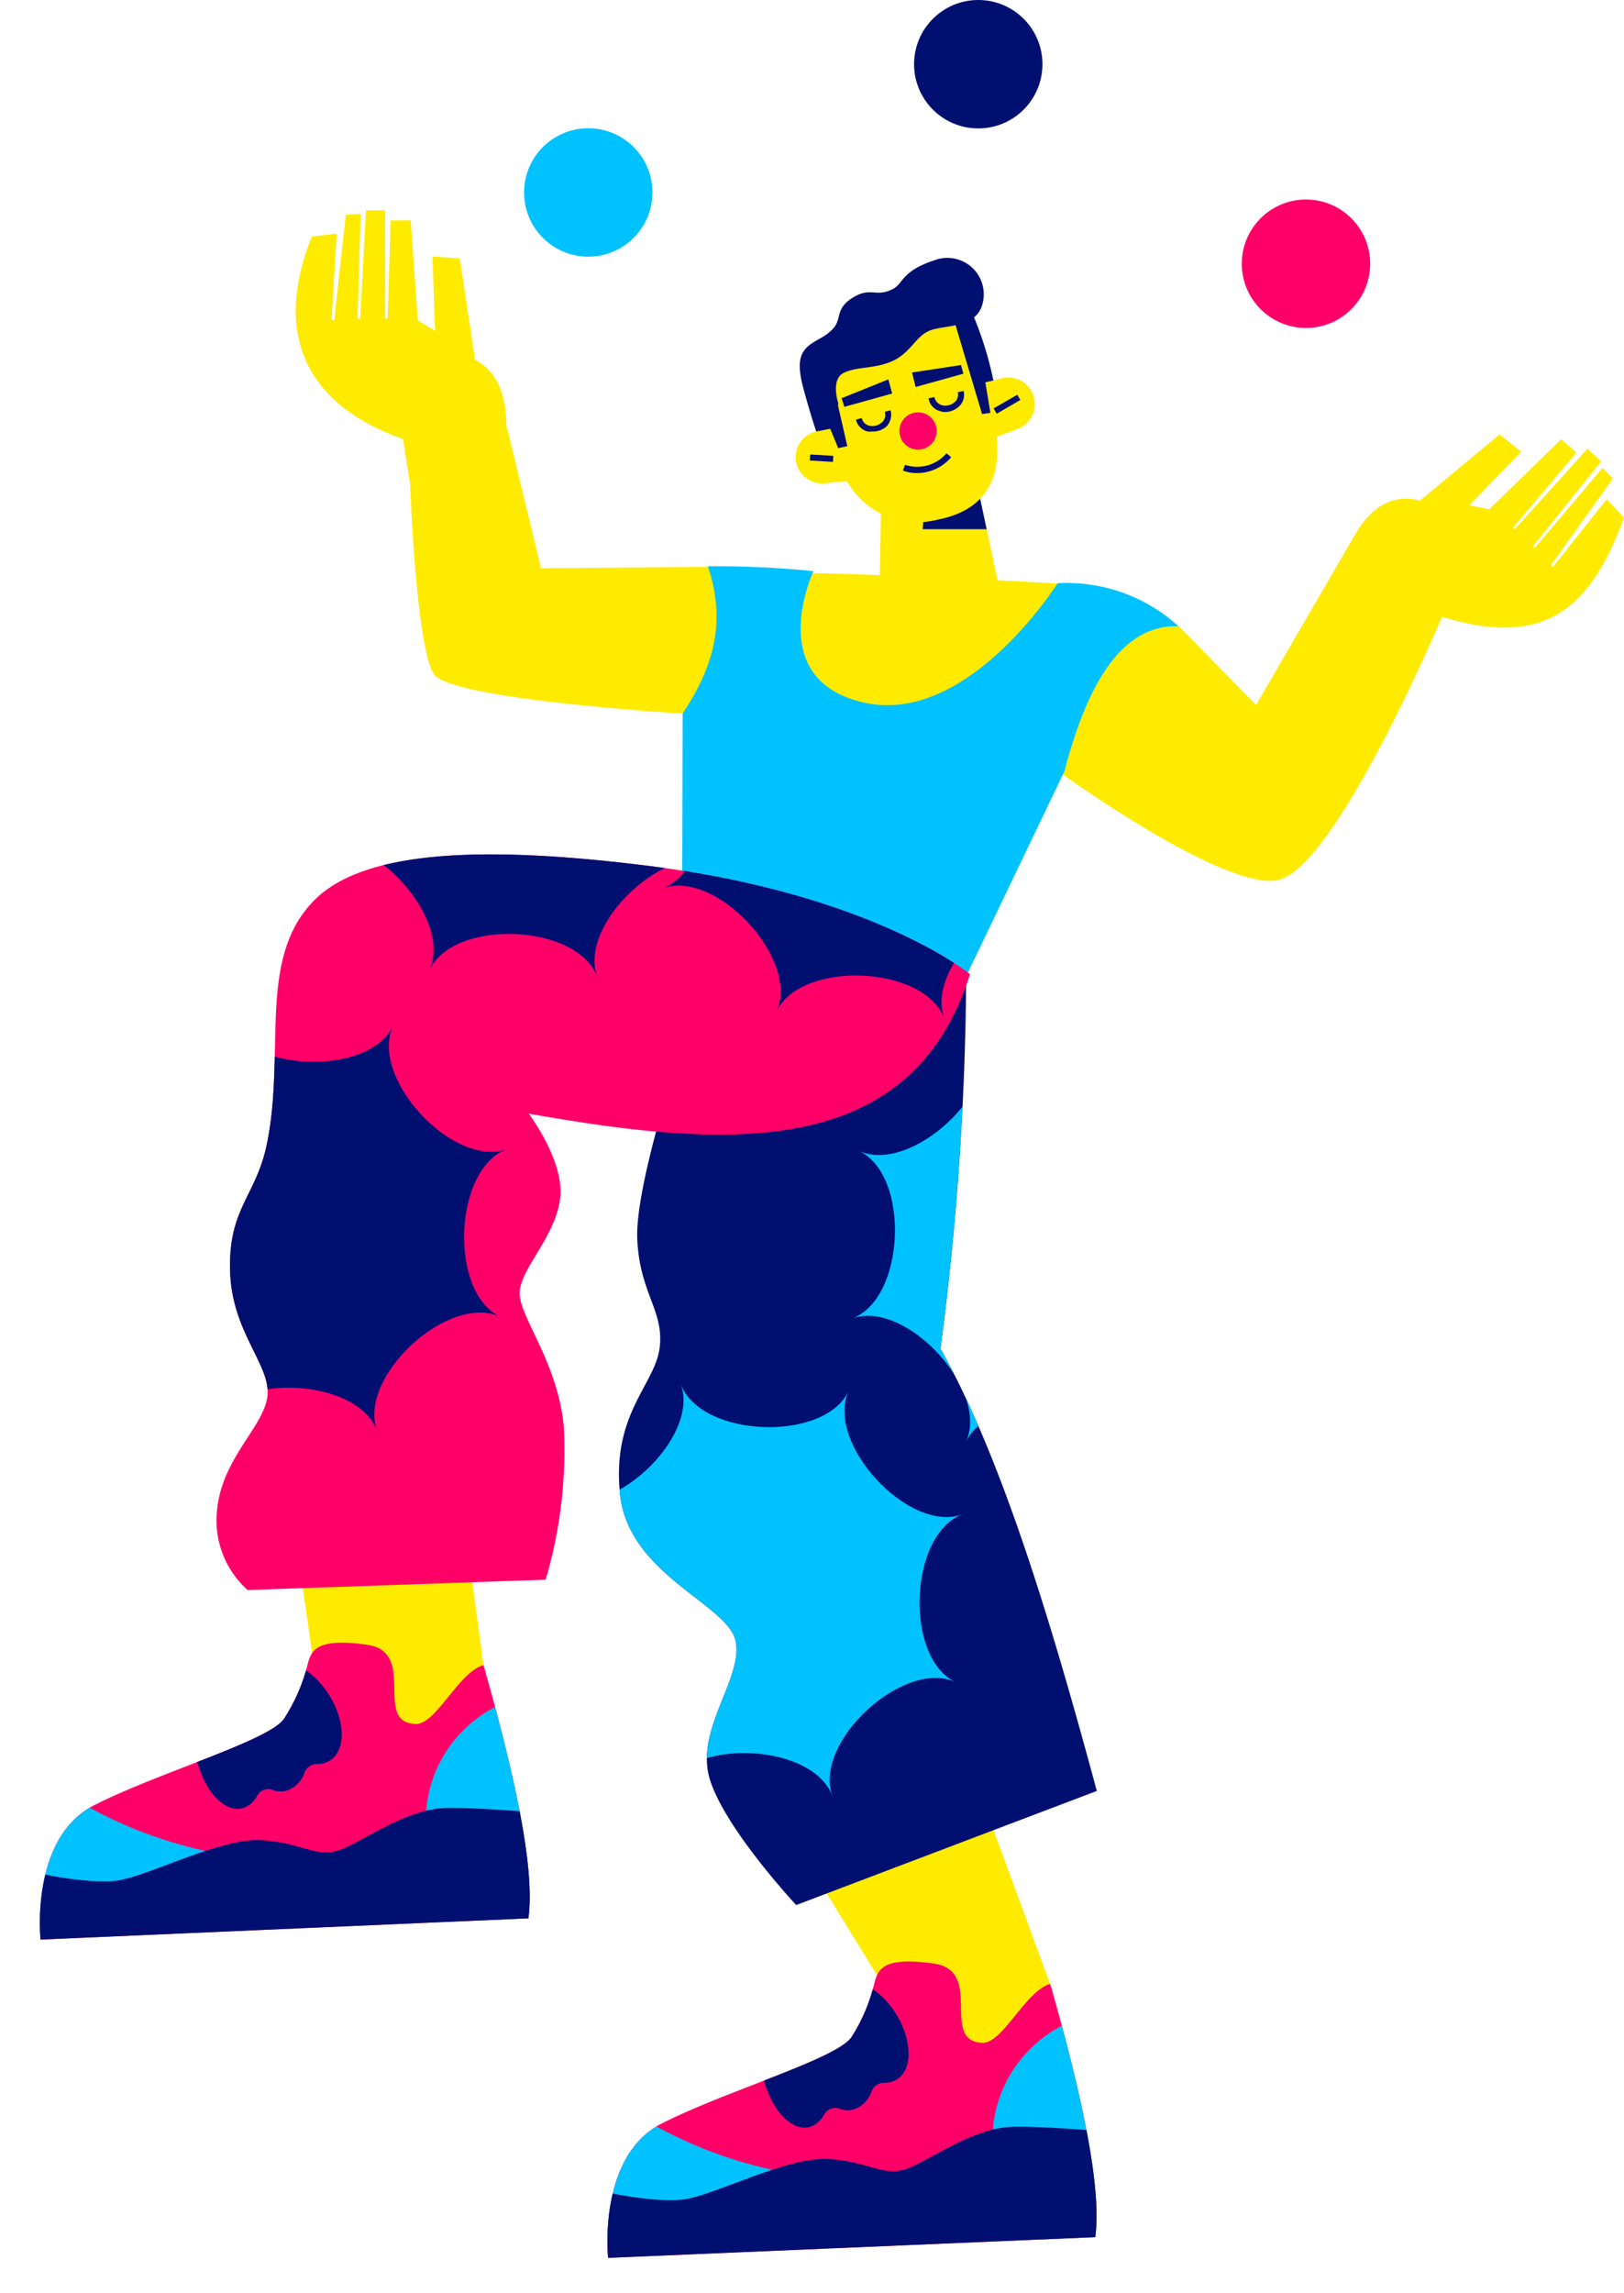 <svg xmlns="http://www.w3.org/2000/svg" xmlns:xlink="http://www.w3.org/1999/xlink" viewBox="0 0 94.11 132.86"><defs><style>.cls-1{fill:#ff0068;}.cls-2{fill:#ffeb00;}.cls-3{fill:#010f70;}.cls-4{clip-path:url(#clip-path);}.cls-5{fill:#00c2ff;}.cls-6{clip-path:url(#clip-path-2);}.cls-7{clip-path:url(#clip-path-3);}.cls-8{clip-path:url(#clip-path-4);}.cls-9{clip-path:url(#clip-path-5);}</style><clipPath id="clip-path" transform="translate(2.35)"><path class="cls-1" d="M48.35,114.76c.22-.64.45-1.42,3.41-1s.3,4.54,2.85,4.59c1.17,0,2.46-3,3.9-3.41,1.82,6.36,3,11.81,2.61,14.67l-28.23,1.2s-.63-5.88,3.1-7.78,10.11-3.73,11-5A10.23,10.23,0,0,0,48.35,114.76Z"/></clipPath><clipPath id="clip-path-2" transform="translate(2.35)"><polygon class="cls-2" points="48.59 35.74 48.74 27.55 54 26.8 55.7 34.74 48.59 35.74"/></clipPath><clipPath id="clip-path-3" transform="translate(2.35)"><path class="cls-3" d="M43.79,110.37l17.42-6.61c-2.71-10.05-5.56-19.4-9.06-25.63a171.25,171.25,0,0,0,1.49-21.59l-16.46,4s-2.76,8.15-2.6,11.29,1.54,4.07,1.3,6.22-2.79,3.83-2.3,8.51,6.24,6.37,6.7,8.51-2.37,5.13-1.5,8S43.79,110.37,43.79,110.37Z"/></clipPath><clipPath id="clip-path-4" transform="translate(2.35)"><path class="cls-1" d="M12,92.12l17.27-.6a26.46,26.46,0,0,0,1.05-8.89c-.37-3.85-2.7-6.46-2.55-7.85s2-3.08,2.33-5.26-1.81-5-1.81-5c11.34,2,22.13,2.81,25.57-8.08,0,0-5.59-4.61-18.51-6.26C26,49,18.79,49.17,15.85,52.17c-3.32,3.37-1.63,8.79-2.74,14.14-.63,3-2.21,3.67-2.13,7.27s2.36,5.48,2.17,7.28-2.62,3.57-2.92,6.61A5.42,5.42,0,0,0,12,92.12Z"/></clipPath><clipPath id="clip-path-5" transform="translate(2.35)"><path class="cls-1" d="M15.51,96.29c.21-.64.45-1.42,3.41-1s.3,4.54,2.84,4.59c1.18,0,2.46-3,3.91-3.41,1.81,6.36,3,11.81,2.6,14.67L0,112.37s-.63-5.88,3.1-7.78,10.11-3.73,11-5A10.3,10.3,0,0,0,15.51,96.29Z"/></clipPath></defs><g id="Capa_2" data-name="Capa 2"><g id="Iconos"><polygon class="cls-2" points="46.84 107.97 51 114.72 55.81 122.38 60.86 114.97 56.75 103.78 46.84 107.97"/><path class="cls-1" d="M48.35,114.76c.22-.64.45-1.42,3.41-1s.3,4.54,2.85,4.59c1.17,0,2.46-3,3.9-3.41,1.82,6.36,3,11.81,2.61,14.67l-28.23,1.2s-.63-5.88,3.1-7.78,10.11-3.73,11-5A10.23,10.23,0,0,0,48.35,114.76Z" transform="translate(2.35)"/><g class="cls-4"><circle class="cls-5" cx="64.96" cy="123.98" r="7.45"/><path class="cls-5" d="M34.1,122.25a25.1,25.1,0,0,0,10.66,3.85l-14,4.24-.26-8.09Z" transform="translate(2.35)"/><path class="cls-3" d="M31.85,126.81s3.69.9,5.52.6,5.91-2.45,8.23-2.33,3.13,1,4.46.61,3.9-2.48,6.45-2.48,6.05.37,6.05.37l1.23,8.3-32.88,1Z" transform="translate(2.35)"/><path class="cls-3" d="M49.33,116.32c-1.08-1.44-2.6-2-3.42-1.21a1.52,1.52,0,0,0-.35.56h-.05a1.89,1.89,0,0,0-1.08,1.47,1.52,1.52,0,0,0-1.5-.49c-1,.34-1.47,2.08-1,3.89s1.68,3,2.7,2.67a1.52,1.52,0,0,0,.77-.68.73.73,0,0,1,.94-.35,1.25,1.25,0,0,0,.87,0,1.66,1.66,0,0,0,.94-1,.77.77,0,0,1,.73-.51,1.34,1.34,0,0,0,.94-.35C50.62,119.56,50.4,117.76,49.33,116.32Z" transform="translate(2.35)"/></g><polygon class="cls-2" points="17.26 90.05 18.16 96.25 22.96 103.91 28.02 96.5 26.97 88.67 17.26 90.05"/><path class="cls-2" d="M25.84,24.5l1.2.31L29,32.92l9.7-.08L41,39.08l-3.81,2.26s-13.33-.8-14.38-2.26S21.41,28,21.41,28l1.77-3Z" transform="translate(2.35)"/><path class="cls-2" d="M65.94,36.26l4.5,4.58,5.67-9.76,5.1,4.66S75,50.45,71.64,51s-13.29-6.76-13.29-6.76l2.59-8.48Z" transform="translate(2.35)"/><circle class="cls-1" cx="75.68" cy="15.28" r="3.72"/><circle class="cls-3" cx="56.69" cy="3.72" r="3.72"/><circle class="cls-5" cx="34.09" cy="11.15" r="3.72"/><path class="cls-2" d="M43.71,33.19c2.73,0,12.54.42,15.92.67S53.85,45,53.85,45L40.78,41.74S41,33.19,43.71,33.19Z" transform="translate(2.35)"/><polygon class="cls-2" points="50.94 35.74 51.09 27.55 56.35 26.8 58.05 34.74 50.94 35.74"/><g class="cls-6"><polygon class="cls-3" points="57.64 30.66 53.47 30.66 53.59 29.06 56.57 27.18 57.64 30.66"/></g><path class="cls-2" d="M45,21.65a40.74,40.74,0,0,0,1.45,5.63,4.66,4.66,0,0,0,5.51,2.83c2.64-.5,3.88-2.24,3.37-5.27-.44-2.64-1.67-6.8-1.67-6.8Z" transform="translate(2.35)"/><path class="cls-3" d="M50.79,27.41a2.25,2.25,0,0,1-.82-.15l.13-.33a2.23,2.23,0,0,0,2.4-.67l.27.23A2.62,2.62,0,0,1,50.79,27.41Z" transform="translate(2.35)"/><circle class="cls-1" cx="53.2" cy="24.97" r="1.08"/><polygon class="cls-3" points="52.85 21.58 53.06 22.42 55.83 21.65 55.69 21.15 52.85 21.58"/><polygon class="cls-3" points="51.48 21.98 51.7 22.8 48.93 23.57 48.77 23.07 51.48 21.98"/><path class="cls-3" d="M53.93,18a20.1,20.1,0,0,1,1.57,5.85l-.94.14-1.49-5-.26-.86Z" transform="translate(2.35)"/><polygon class="cls-3" points="47.98 20.93 49.1 25.85 48.18 26.05 46.88 21.64 47.98 20.93"/><path class="cls-3" d="M45.32,26.05s-.46-1.21-.91-2.81c-.3-1.06-.63-2.15-.23-2.82s1.1-.72,1.7-1.33.12-1.18,1.18-1.84,1.34,0,2.32-.5c.6-.29.51-1.05,2.39-1.66a2.11,2.11,0,0,1,2.74,2.74c-.49,1.19-2.2,1-3,1.33s-1.11,1.31-2.17,1.77-2,.29-2.79.67-.32,1.77-.32,1.77l-.36,2.68Z" transform="translate(2.35)"/><path class="cls-2" d="M45.46,28,47,27.84l-1.24-3-.66.13a1.54,1.54,0,0,0-1.33,1.72h0A1.54,1.54,0,0,0,45.46,28Z" transform="translate(2.35)"/><polygon class="cls-3" points="48.27 26.76 46.93 26.68 46.95 26.33 48.29 26.41 48.27 26.76"/><path class="cls-2" d="M56.56,24.87l-1.28.48-.53-3.2.78-.18a1.53,1.53,0,0,1,2,.94h0A1.53,1.53,0,0,1,56.56,24.87Z" transform="translate(2.35)"/><polygon class="cls-3" points="57.76 23.97 57.58 23.66 58.95 22.87 59.13 23.17 57.76 23.97"/><path class="cls-3" d="M52.43,23.87a.92.92,0,0,1-.33-.06.9.9,0,0,1-.64-.73L51.8,23a.61.61,0,0,0,.41.47.81.81,0,0,0,.76-.17.57.57,0,0,0,.18-.58l.34-.07a.91.91,0,0,1-.28.91A1.19,1.19,0,0,1,52.43,23.87Z" transform="translate(2.35)"/><path class="cls-3" d="M48.21,25a1.35,1.35,0,0,1-.29,0,.94.94,0,0,1-.67-.69l.34-.09a.58.58,0,0,0,.42.44.82.82,0,0,0,.76-.2.58.58,0,0,0,.15-.6l.34-.09a1,1,0,0,1-.24.94A1.18,1.18,0,0,1,48.21,25Z" transform="translate(2.35)"/><path class="cls-5" d="M37.18,51.28s5.56,3.68,5.86,4,10.6,1.28,10.6,1.28l5.69-11.87c1.34-5.1,3.32-8.5,6.61-8.41a9.6,9.6,0,0,0-7-2.49S53.77,42,47.79,40.72s-3-7.63-3-7.63a55.45,55.45,0,0,0-6.12-.28c1.18,3.51.11,6.13-1.46,8.53Z" transform="translate(2.35)"/><path class="cls-2" d="M76.11,31.08l1.16,5.45,3.94-.79c5.57,1.68,8.46,0,10.55-5.75l-1-1.07-3.12,3.93-.1-.13,3.58-5-.61-.61-3.92,4.64-.1-.11,3.94-4.91L89.64,26l-4.21,4.66-.1-.09L89,26.22l-.88-.77-4.17,4.06-1.15-.24,3-3.1-1.25-1L79.94,29C78.5,28.64,77.19,29.16,76.11,31.08Z" transform="translate(2.35)"/><path class="cls-2" d="M27,24.81,21.41,28,21,25.44c-5.63-2-7.55-6.06-5.28-11.74l1.44-.16-.3,5,.16,0,.67-6.1.86-.05-.18,6.07.15,0,.34-6.28h1.11l0,6.27h.14l.18-5.68,1.16,0,.41,5.8,1,.59-.15-4.3,1.58.11.89,5.87C26.46,21.53,27,22.82,27,24.81Z" transform="translate(2.35)"/><path class="cls-3" d="M43.79,110.37l17.42-6.61c-2.71-10.05-5.56-19.4-9.06-25.63a171.25,171.25,0,0,0,1.49-21.59l-16.46,4s-2.76,8.15-2.6,11.29,1.54,4.07,1.3,6.22-2.79,3.83-2.3,8.51,6.24,6.37,6.7,8.51-2.37,5.13-1.5,8S43.79,110.37,43.79,110.37Z" transform="translate(2.35)"/><g class="cls-7"><path class="cls-5" d="M46.83,80.58c-1.39,3-8.58,2.72-9.73-.39,1.15,3.11-4.14,8-7.15,6.6,3,1.39,2.73,8.58-.39,9.73,3.12-1.15,8,4.14,6.6,7.15,1.39-3,8.58-2.73,9.73.39-1.15-3.12,4.14-8,7.15-6.6-3-1.39-2.72-8.58.39-9.73C50.32,88.88,45.44,83.59,46.83,80.58Z" transform="translate(2.35)"/><path class="cls-5" d="M64.29,60.46c-1.39,3-8.58,2.72-9.73-.39,1.15,3.11-4.14,8-7.15,6.6,3,1.39,2.72,8.58-.39,9.72,3.11-1.14,8,4.15,6.6,7.16,1.39-3,8.58-2.73,9.73.39-1.15-3.12,4.14-8,7.15-6.6-3-1.4-2.72-8.58.39-9.73C67.78,68.76,62.9,63.47,64.29,60.46Z" transform="translate(2.35)"/></g><path class="cls-1" d="M12,92.12l17.27-.6a26.46,26.46,0,0,0,1.05-8.89c-.37-3.85-2.7-6.46-2.55-7.85s2-3.08,2.33-5.26-1.81-5-1.81-5c11.34,2,22.13,2.81,25.57-8.08,0,0-5.59-4.61-18.51-6.26C26,49,18.79,49.17,15.85,52.17c-3.32,3.37-1.63,8.79-2.74,14.14-.63,3-2.21,3.67-2.13,7.27s2.36,5.48,2.17,7.28-2.62,3.57-2.92,6.61A5.42,5.42,0,0,0,12,92.12Z" transform="translate(2.35)"/><g class="cls-8"><path class="cls-3" d="M53.31,35.53c-1.39,3-8.58,2.72-9.73-.39,1.15,3.11-4.14,8-7.15,6.6,3,1.39,2.72,8.58-.39,9.73,3.11-1.15,8,4.14,6.6,7.15,1.39-3,8.58-2.72,9.73.39-1.15-3.11,4.14-8,7.15-6.6-3-1.39-2.72-8.58.39-9.73C56.8,43.83,51.92,38.54,53.31,35.53Z" transform="translate(2.35)"/><path class="cls-3" d="M33.2,33.12c-1.39,3-8.58,2.72-9.73-.39,1.15,3.11-4.14,8-7.15,6.6,3,1.39,2.73,8.58-.39,9.73,3.12-1.15,8,4.14,6.6,7.15,1.4-3,8.58-2.72,9.73.39-1.15-3.11,4.14-8,7.15-6.6-3-1.39-2.72-8.58.39-9.73C36.69,41.42,31.81,36.13,33.2,33.12Z" transform="translate(2.35)"/><path class="cls-3" d="M20.44,59.41c-1.4,3-8.58,2.73-9.73-.39,1.15,3.12-4.14,8-7.15,6.6,3,1.4,2.72,8.58-.39,9.73,3.11-1.15,8,4.14,6.6,7.15,1.39-3,8.58-2.72,9.73.39-1.15-3.11,4.14-8,7.15-6.6-3-1.39-2.73-8.58.39-9.72C23.92,67.71,19,62.42,20.44,59.41Z" transform="translate(2.35)"/></g><path class="cls-1" d="M15.51,96.29c.21-.64.45-1.42,3.41-1s.3,4.54,2.84,4.59c1.18,0,2.46-3,3.91-3.41,1.81,6.36,3,11.81,2.6,14.67L0,112.37s-.63-5.88,3.1-7.78,10.11-3.73,11-5A10.3,10.3,0,0,0,15.51,96.29Z" transform="translate(2.35)"/><g class="cls-9"><circle class="cls-5" cx="32.12" cy="105.51" r="7.45"/><path class="cls-5" d="M1.25,103.78a25.15,25.15,0,0,0,10.66,3.85l-14,4.24-.26-8.09Z" transform="translate(2.35)"/><path class="cls-3" d="M-1,108.34s3.69.9,5.52.6,5.91-2.45,8.23-2.33,3.13,1,4.46.61,3.9-2.48,6.45-2.48,6.05.37,6.05.37l1.24,8.3-32.89,1Z" transform="translate(2.35)"/><path class="cls-3" d="M16.48,97.85c-1.07-1.44-2.6-2-3.41-1.21a1.42,1.42,0,0,0-.36.56h-.05a1.89,1.89,0,0,0-1.08,1.47,1.52,1.52,0,0,0-1.5-.49c-1,.34-1.47,2.08-1,3.89s1.67,3,2.69,2.67a1.45,1.45,0,0,0,.77-.68.73.73,0,0,1,.94-.35,1.25,1.25,0,0,0,.87,0,1.64,1.64,0,0,0,.94-1,.78.78,0,0,1,.73-.51,1.34,1.34,0,0,0,.94-.35C17.77,101.09,17.56,99.29,16.48,97.85Z" transform="translate(2.35)"/></g></g></g></svg>